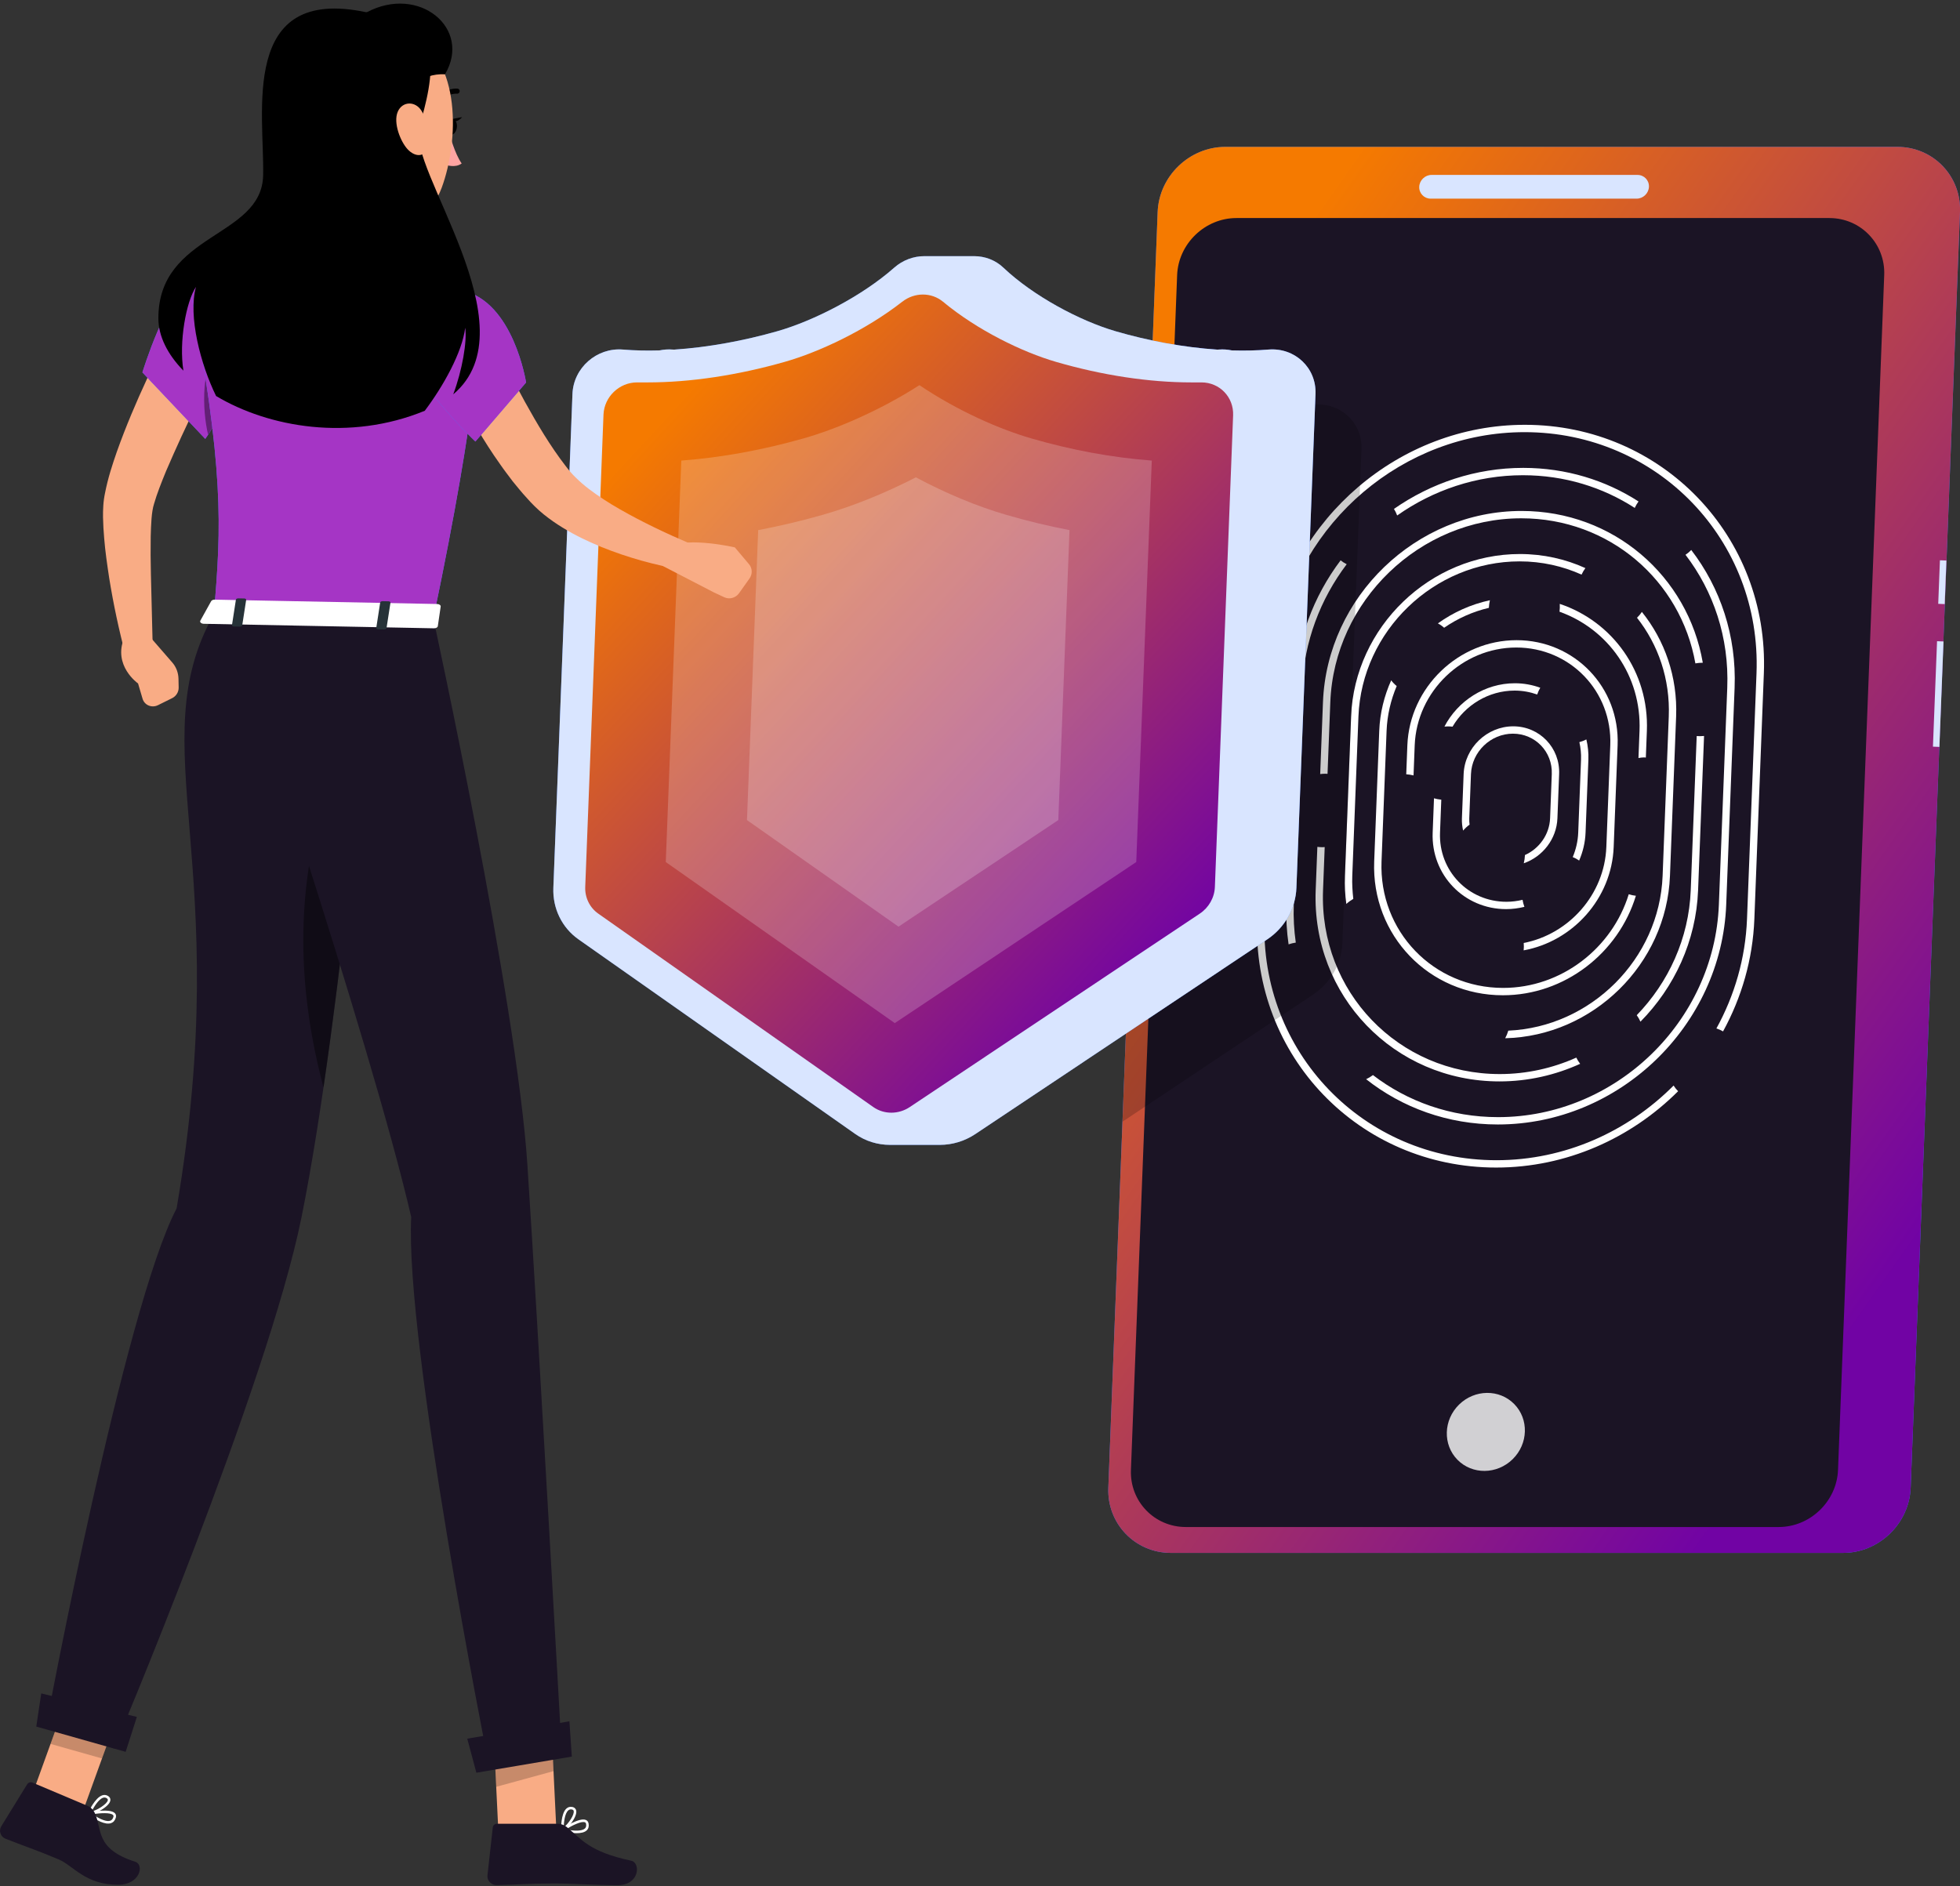 <svg width="320" height="308" viewBox="0 0 320 308" fill="none" xmlns="http://www.w3.org/2000/svg">
<rect x="0" y="0" width="320" height="308" fill="#333333" stroke="none"/>
<path d="M300.911 253.575H191.163C185.322 253.575 180.725 248.795 180.952 242.952L189.006 34.609C189.232 28.766 194.197 23.986 200.039 23.986H309.786C315.628 23.986 320.224 28.766 319.998 34.609L311.944 242.952C311.717 248.794 306.753 253.575 300.911 253.575Z" fill="#407BFF"/>
<path d="M300.911 253.575H191.163C185.322 253.575 180.725 248.795 180.952 242.952L189.006 34.609C189.232 28.766 194.197 23.986 200.039 23.986H309.786C315.628 23.986 320.224 28.766 319.998 34.609L311.944 242.952C311.717 248.794 306.753 253.575 300.911 253.575Z" fill="url(#paint0_linear_1270_1457)"/>
<path d="M290.409 249.349H193.598C188.475 249.349 184.444 245.157 184.642 240.033L192.185 44.921C192.384 39.798 196.737 35.605 201.86 35.605H298.672C303.795 35.605 307.826 39.797 307.628 44.921L300.085 240.033C299.886 245.157 295.532 249.349 290.409 249.349Z" fill="#1B1425"/>
<path opacity="0.8" d="M246.962 238.277C249.522 235.766 249.638 231.733 247.222 229.271C244.806 226.808 240.772 226.847 238.212 229.359C235.652 231.87 235.535 235.903 237.952 238.366C240.368 240.828 244.402 240.789 246.962 238.277Z" fill="white"/>
<path d="M316.253 104.703L315.582 121.922L316.637 121.963L317.308 104.745L316.253 104.703Z" fill="#D9E5FF"/>
<path d="M316.723 91.488L316.445 98.602L317.501 98.643L317.778 91.53L316.723 91.488Z" fill="#D9E5FF"/>
<path d="M244.319 189.453C222.602 189.453 205.618 171.785 206.457 150.068L207.756 116.478C207.733 116.478 207.712 116.481 207.689 116.481C207.289 116.481 206.916 116.441 206.56 116.38L205.257 150.067C204.392 172.445 221.895 190.652 244.273 190.652C255.743 190.652 266.294 185.862 273.979 178.184C273.694 177.906 273.45 177.594 273.239 177.261C265.774 184.765 255.496 189.453 244.319 189.453Z" fill="white"/>
<path d="M248.961 69.367C228.421 69.367 210.816 84.708 207.39 104.53C207.636 104.504 207.889 104.487 208.152 104.487C208.307 104.487 208.454 104.5 208.602 104.509C212.002 85.359 229.045 70.567 248.915 70.567C270.631 70.567 287.616 88.234 286.777 109.952L285.226 150.069C284.977 156.501 283.183 162.572 280.23 167.939C280.623 168.062 280.985 168.223 281.314 168.418C284.336 162.903 286.171 156.671 286.426 150.07L287.976 109.953C288.842 87.573 271.339 69.367 248.961 69.367Z" fill="white"/>
<path d="M248.643 77.6C255.424 77.6 261.676 79.562 266.896 82.939C267.069 82.569 267.272 82.214 267.515 81.884C262.126 78.415 255.679 76.401 248.69 76.401C240.921 76.401 233.63 78.89 227.585 83.101C227.796 83.437 227.97 83.796 228.107 84.173C233.975 80.043 241.075 77.6 248.643 77.6Z" fill="white"/>
<path d="M211.557 153.919C211.271 151.906 211.149 149.836 211.232 147.72L212.601 112.3C212.891 104.782 215.572 97.82 219.871 92.132C219.505 91.954 219.175 91.74 218.878 91.494C214.457 97.369 211.701 104.549 211.402 112.301L210.033 147.721C209.947 149.935 210.076 152.101 210.381 154.206C210.758 154.073 211.153 153.977 211.557 153.919Z" fill="white"/>
<path d="M276.122 89.806C275.843 90.099 275.53 90.362 275.185 90.592C279.739 96.541 282.32 104.09 282.002 112.3L280.633 147.72C279.893 166.853 263.725 182.419 244.59 182.419C236.838 182.419 229.77 179.863 224.153 175.55C223.799 175.818 223.43 176.046 223.042 176.225C228.91 180.857 236.355 183.618 244.543 183.618C264.338 183.618 281.066 167.514 281.831 147.719L283.201 112.299C283.531 103.79 280.85 95.966 276.122 89.806Z" fill="white"/>
<path d="M216.741 126.362L217.194 114.65C217.835 98.099 231.82 84.634 248.372 84.634C262.754 84.634 274.407 94.802 276.797 108.326C277.172 108.26 277.564 108.219 277.982 108.219C277.991 108.219 277.998 108.22 278.007 108.22C275.581 94.082 263.427 83.435 248.419 83.435C231.206 83.435 216.662 97.438 215.995 114.651L215.541 126.399C215.809 126.366 216.084 126.345 216.371 126.345C216.498 126.344 216.617 126.356 216.741 126.362Z" fill="white"/>
<path d="M257.356 172.698C253.51 174.419 249.28 175.386 244.863 175.386C228.311 175.386 215.366 161.921 216.006 145.37L216.278 138.321C216.154 138.328 216.034 138.34 215.906 138.34C215.618 138.34 215.346 138.318 215.08 138.286L214.806 145.369C214.141 162.582 227.603 176.585 244.816 176.585C249.476 176.585 253.937 175.551 257.984 173.712C257.737 173.399 257.53 173.059 257.356 172.698Z" fill="white"/>
<path d="M277.517 120.213C277.344 120.213 277.179 120.201 277.013 120.188L276.039 145.369C275.735 153.242 272.406 160.412 267.223 165.772C267.463 166.102 267.666 166.456 267.828 166.832C273.356 161.233 276.918 153.678 277.239 145.369L278.213 120.178C277.988 120.201 277.756 120.213 277.517 120.213Z" fill="white"/>
<path d="M258.839 92.766C255.599 91.294 251.984 90.468 248.146 90.468C233.515 90.468 221.153 102.371 220.588 117.001L219.581 143.021C219.521 144.585 219.605 146.115 219.809 147.606C220.154 147.29 220.536 147.013 220.945 146.778C220.809 145.548 220.73 144.3 220.78 143.021L221.786 117.001C222.327 103.032 234.131 91.668 248.099 91.668C251.728 91.668 255.143 92.449 258.213 93.829C258.387 93.455 258.593 93.098 258.839 92.766Z" fill="white"/>
<path d="M268.062 99.92C267.832 100.264 267.567 100.585 267.266 100.874C270.724 105.258 272.689 110.878 272.453 117L271.447 143.02C270.922 156.613 259.725 167.707 246.252 168.297C246.127 168.724 245.958 169.14 245.745 169.536C260.086 169.185 272.089 157.429 272.647 143.02L273.653 117C273.903 110.499 271.78 104.539 268.062 99.92Z" fill="white"/>
<path d="M243.079 99.256C243.098 98.838 243.157 98.422 243.25 98.013C240.155 98.682 237.272 99.986 234.756 101.795C235.135 101.994 235.474 102.233 235.776 102.507C237.967 100.995 240.437 99.876 243.079 99.256Z" fill="white"/>
<path d="M265.919 146.021C263.212 154.817 254.939 161.318 245.407 161.318C234.02 161.318 225.116 152.056 225.556 140.669L226.381 119.35C226.48 116.767 227.073 114.304 228.031 112.024C227.686 111.751 227.39 111.435 227.133 111.092C225.989 113.642 225.294 116.428 225.182 119.35L224.358 140.669C223.892 152.716 233.314 162.518 245.362 162.518C255.47 162.518 264.239 155.609 267.083 146.272C266.677 146.227 266.29 146.144 265.919 146.021Z" fill="white"/>
<path d="M267.677 119.35L267.506 123.777C267.817 123.725 268.131 123.678 268.453 123.678C268.54 123.678 268.622 123.701 268.708 123.705L268.877 119.35C269.251 109.687 263.256 101.482 254.654 98.608C254.679 99.032 254.667 99.462 254.614 99.887C262.537 102.716 268.025 110.361 267.677 119.35Z" fill="white"/>
<path d="M247.601 104.535C238.137 104.535 230.139 112.235 229.773 121.699L229.59 126.434C229.993 126.461 230.394 126.522 230.782 126.619L230.972 121.699C231.312 112.896 238.751 105.734 247.554 105.734C256.357 105.734 263.242 112.896 262.902 121.699L262.259 138.319C261.959 146.068 256.158 152.54 248.77 153.98C248.804 154.385 248.803 154.79 248.759 155.187C256.795 153.715 263.133 146.718 263.458 138.319L264.1 121.699C264.469 112.235 257.066 104.535 247.601 104.535Z" fill="white"/>
<path d="M236.395 118.615C236.657 118.615 236.907 118.631 237.15 118.658C239.202 115.152 243.015 112.768 247.284 112.768C248.585 112.768 249.82 113 250.968 113.407C251.101 113.023 251.268 112.652 251.471 112.3C250.183 111.836 248.795 111.569 247.33 111.569C242.388 111.569 238.007 114.465 235.826 118.643C236.012 118.627 236.199 118.615 236.395 118.615Z" fill="white"/>
<path d="M257.668 135.97C257.613 137.374 257.292 138.713 256.773 139.954C257.156 140.107 257.505 140.296 257.82 140.521C258.43 139.109 258.805 137.577 258.867 135.97L259.328 124.049C259.372 122.903 259.247 121.798 258.998 120.744C258.646 120.927 258.266 121.075 257.857 121.186C258.062 122.102 258.167 123.058 258.128 124.049L257.668 135.97Z" fill="white"/>
<path d="M248.579 146.934C247.73 147.135 246.852 147.253 245.951 147.253C239.73 147.253 234.865 142.192 235.105 135.97L235.313 130.58C234.888 130.543 234.492 130.464 234.122 130.354L233.904 135.97C233.638 142.853 239.021 148.452 245.903 148.452C246.926 148.452 247.921 148.314 248.882 148.081C248.746 147.712 248.645 147.326 248.579 146.934Z" fill="white"/>
<path d="M247.058 118.602C242.759 118.602 239.126 122.1 238.96 126.399L238.681 133.62C238.654 134.316 238.729 134.988 238.875 135.631C239.181 135.267 239.532 134.938 239.929 134.657C239.888 134.318 239.866 133.973 239.88 133.62L240.158 126.399C240.299 122.761 243.374 119.802 247.011 119.802C250.649 119.802 253.494 122.762 253.353 126.399L253.075 133.62C252.972 136.284 251.292 138.579 248.972 139.62C248.954 140.072 248.886 140.524 248.779 140.966C251.851 139.896 254.142 137.011 254.273 133.62L254.552 126.399C254.72 122.1 251.357 118.602 247.058 118.602Z" fill="white"/>
<path d="M267.204 32.437H233.573C232.507 32.437 231.669 31.566 231.711 30.5C231.752 29.435 232.658 28.564 233.722 28.564H267.353C268.419 28.564 269.257 29.436 269.215 30.5C269.174 31.566 268.269 32.437 267.204 32.437Z" fill="#D9E5FF"/>
<path opacity="0.2" d="M214.594 66.079C212.655 66.238 210.646 66.28 208.62 66.216C207.928 66.068 207.212 66.016 206.471 66.079C206.397 66.079 206.323 66.079 206.248 66.089C200.675 65.709 194.949 64.632 189.642 63.09C189.088 62.932 188.515 62.741 187.93 62.541L183.267 183.159L214.399 162.39C217.251 160.489 219.03 157.341 219.161 153.981L222.278 73.336C222.445 69.037 218.886 65.721 214.594 66.079Z" fill="black"/>
<path d="M207.095 57.079C205.155 57.239 203.152 57.279 201.119 57.218C200.435 57.074 199.717 57.018 198.974 57.079C198.9 57.085 198.823 57.085 198.75 57.091C193.178 56.717 187.452 55.638 182.144 54.092C176.309 52.394 168.718 48.351 163.814 43.703C162.497 42.454 160.785 41.831 159.049 41.829V41.828H150.929V41.829C149.185 41.826 147.415 42.452 145.994 43.707C140.739 48.353 132.85 52.394 126.886 54.092C121.459 55.638 115.649 56.717 110.049 57.091C109.975 57.085 109.899 57.085 109.826 57.079C109.088 57.018 108.365 57.074 107.67 57.218C105.631 57.279 103.632 57.239 101.705 57.079C97.439 56.726 93.627 60.045 93.462 64.339L90.344 144.985C90.214 148.346 91.751 151.491 94.451 153.39L139.633 185.168C141.322 186.356 143.309 186.95 145.319 186.95H153.44C155.45 186.95 157.483 186.356 159.263 185.168L206.903 153.39C209.749 151.491 211.529 148.346 211.659 144.985L214.777 64.339C214.943 60.045 211.389 56.725 207.095 57.079Z" fill="#407BFF"/>
<path opacity="0.8" d="M207.095 57.079C205.155 57.239 203.152 57.279 201.119 57.218C200.435 57.074 199.717 57.018 198.974 57.079C198.9 57.085 198.823 57.085 198.75 57.091C193.178 56.717 187.452 55.638 182.144 54.092C176.309 52.394 168.718 48.351 163.814 43.703C162.497 42.454 160.785 41.831 159.049 41.829V41.828H150.929V41.829C149.185 41.826 147.415 42.452 145.994 43.707C140.739 48.353 132.85 52.394 126.886 54.092C121.459 55.638 115.649 56.717 110.049 57.091C109.975 57.085 109.899 57.085 109.826 57.079C109.088 57.018 108.365 57.074 107.67 57.218C105.631 57.279 103.632 57.239 101.705 57.079C97.439 56.726 93.627 60.045 93.462 64.339L90.344 144.985C90.214 148.346 91.751 151.491 94.451 153.39L139.633 185.168C141.322 186.356 143.309 186.95 145.319 186.95H153.44C155.45 186.95 157.483 186.356 159.263 185.168L206.903 153.39C209.749 151.491 211.529 148.346 211.659 144.985L214.777 64.339C214.943 60.045 211.389 56.725 207.095 57.079Z" fill="white"/>
<path d="M95.548 144.833L98.529 67.717C98.642 64.803 101.096 62.441 104.01 62.443L105.73 62.444C112.674 62.444 120.42 61.283 128.131 59.085C133.723 57.492 141.32 53.941 147.293 49.278C149.312 47.702 152.071 47.701 153.969 49.276C159.588 53.939 166.918 57.491 172.393 59.085C179.934 61.282 187.591 62.444 194.535 62.444L196.155 62.443C199.125 62.441 201.439 64.848 201.325 67.817L198.348 144.833C198.281 146.574 197.359 148.203 195.884 149.186L148.54 180.77C146.695 182 144.327 182 142.577 180.77L97.674 149.186C96.276 148.203 95.481 146.574 95.548 144.833Z" fill="url(#paint1_linear_1270_1457)"/>
<path opacity="0.2" d="M108.698 140.765L111.232 75.208C117.692 74.726 124.504 73.492 131.247 71.571C136.399 70.103 143.451 67.161 150.109 62.893C156.443 67.161 163.274 70.103 168.316 71.571C174.91 73.492 181.627 74.727 188.046 75.208L185.511 140.765L146.087 167.064L108.698 140.765Z" fill="white"/>
<path opacity="0.2" d="M121.956 133.914L123.786 86.562C127.296 85.898 130.829 85.062 134.36 84.056C139.233 82.667 144.496 80.535 149.529 77.944C154.366 80.535 159.47 82.667 164.239 84.056C167.692 85.062 171.158 85.9 174.614 86.562L172.784 133.914L146.697 151.316L121.956 133.914Z" fill="white"/>
<path d="M34.981 59.977C33.191 63.7 31.375 67.511 29.631 71.267C28.764 73.151 27.928 75.035 27.124 76.903C26.362 78.755 25.604 80.668 25.146 82.284C24.729 83.58 24.663 85.619 24.606 87.617C24.58 89.633 24.581 91.714 24.638 93.797L24.952 106.429L20.531 107.082C19.418 102.893 18.525 98.703 17.832 94.416C17.509 92.271 17.186 90.115 17.008 87.887C16.914 86.771 16.84 85.643 16.819 84.451C16.813 83.85 16.821 83.243 16.866 82.576C16.885 82.252 16.917 81.902 16.97 81.524C17.012 81.136 17.084 80.871 17.141 80.538C17.636 78.013 18.33 75.923 19.064 73.803C19.802 71.714 20.602 69.68 21.437 67.673C23.119 63.657 24.921 59.784 26.928 55.909L34.981 59.977Z" fill="#F9AC85"/>
<path d="M28.126 108.177L24.444 103.938L20.288 104.148C18.377 108.698 22.538 111.601 22.538 111.601L23.275 114.095C23.587 115.152 24.776 115.65 25.791 115.149L28.099 114.007C28.764 113.679 29.185 112.993 29.169 112.265L29.14 110.835C29.12 109.848 28.762 108.91 28.126 108.177Z" fill="#F9AC85"/>
<path d="M16.429 297.48C15.688 297.167 14.948 296.669 14.442 296.292C14.376 296.243 14.346 296.158 14.366 296.076C14.386 295.994 14.452 295.932 14.535 295.915C14.89 295.846 18.029 295.269 18.772 296.095C18.89 296.225 19.009 296.453 18.91 296.8C18.78 297.26 18.521 297.562 18.143 297.699C17.662 297.873 17.046 297.741 16.429 297.48ZM15.1 296.242C16.37 297.117 17.44 297.511 18.012 297.304C18.256 297.216 18.419 297.017 18.51 296.696C18.56 296.522 18.509 296.437 18.46 296.383C18.07 295.944 16.361 296.049 15.1 296.242Z" fill="white"/>
<path d="M14.483 296.316C14.45 296.303 14.421 296.28 14.399 296.249C14.356 296.189 14.348 296.11 14.378 296.041C14.422 295.94 15.467 293.587 16.685 293.166C17.009 293.054 17.319 293.081 17.602 293.246C18.052 293.506 18.047 293.867 18.004 294.057C17.78 295.058 15.547 296.21 14.588 296.329C14.551 296.335 14.516 296.329 14.483 296.316ZM17.304 293.571C17.148 293.505 16.986 293.503 16.81 293.564C16.084 293.815 15.324 295.063 14.935 295.83C15.97 295.53 17.462 294.586 17.599 293.977C17.622 293.877 17.618 293.745 17.388 293.613C17.361 293.597 17.332 293.583 17.304 293.571Z" fill="white"/>
<path d="M49.508 25.46C50.299 30.71 52.091 42.167 48.27 45.585C48.27 45.585 49.462 50.919 59.191 51.111C69.889 51.321 64.542 45.905 64.542 45.905C58.767 44.398 59.113 40.073 60.312 36.029L49.508 25.46Z" fill="#FF8B7B"/>
<path d="M71.415 16.756C71.353 16.743 71.295 16.715 71.244 16.672C71.069 16.526 71.049 16.263 71.198 16.083C72.698 14.284 74.612 14.462 74.692 14.471C74.92 14.493 75.081 14.701 75.051 14.931C75.022 15.16 74.813 15.327 74.586 15.304C74.522 15.298 73.029 15.174 71.832 16.61C71.726 16.738 71.563 16.789 71.415 16.756Z" fill="black"/>
<path d="M73.405 21.922C73.405 21.922 74.236 25.092 75.376 26.691C74.34 27.478 72.805 26.927 72.805 26.927L73.405 21.922Z" fill="#FFA4A2"/>
<path d="M72.92 20.642C72.835 21.352 73.139 21.963 73.6 22.007C74.061 22.051 74.504 21.511 74.589 20.8C74.674 20.09 74.37 19.48 73.909 19.436C73.448 19.392 73.005 19.932 72.92 20.642Z" fill="black"/>
<path d="M73.701 19.456L75.454 19.125C75.454 19.125 74.424 20.375 73.701 19.456Z" fill="black"/>
<path d="M81.459 300.98L90.797 298.033L89.876 279.017L80.539 281.963L81.459 300.98Z" fill="#F9AC85"/>
<path d="M4.842 294.19L13.246 296.567L20.284 277.104L11.879 274.728L4.842 294.19Z" fill="#F9AC85"/>
<path d="M14.314 294.89L5.311 291.085C4.983 290.946 4.615 291.067 4.425 291.375L0.204 298.225C-0.234 298.936 0.088 299.919 0.85 300.225C4.013 301.496 5.609 301.947 9.568 303.62C12.004 304.649 13.903 307.769 19.269 307.769C22.891 307.769 23.579 304.491 22.09 304.013C15.412 301.87 16.752 298.67 15.434 295.959C15.195 295.471 14.793 295.093 14.314 294.89Z" fill="#1B1425"/>
<path d="M94.122 299.344C93.306 299.344 92.41 299.176 91.782 299.028C91.7 299.009 91.636 298.943 91.619 298.861C91.602 298.779 91.635 298.697 91.703 298.651C91.998 298.451 94.621 296.721 95.663 297.187C95.828 297.261 96.037 297.422 96.098 297.775C96.179 298.242 96.075 298.616 95.788 298.885C95.423 299.228 94.801 299.344 94.122 299.344ZM92.363 298.73C93.909 299.037 95.063 298.984 95.496 298.577C95.68 298.403 95.742 298.16 95.686 297.833C95.655 297.657 95.572 297.598 95.503 297.569C94.954 297.319 93.434 298.07 92.363 298.73Z" fill="white"/>
<path d="M91.831 299.034C91.794 299.034 91.758 299.024 91.724 299.005C91.659 298.968 91.617 298.899 91.614 298.825C91.611 298.716 91.539 296.177 92.47 295.328C92.717 295.102 93.012 295.008 93.346 295.049C93.871 295.112 94.024 295.442 94.068 295.632C94.3 296.626 92.758 298.53 91.932 299.007C91.9 299.025 91.866 299.034 91.831 299.034ZM93.214 295.457C93.043 295.457 92.893 295.518 92.758 295.64C92.202 296.147 92.053 297.573 92.033 298.418C92.849 297.749 93.803 296.319 93.662 295.712C93.639 295.612 93.578 295.495 93.31 295.462C93.277 295.46 93.245 295.457 93.214 295.457Z" fill="white"/>
<path d="M91.051 297.803H81.139C80.778 297.803 80.494 298.054 80.454 298.406L79.583 306.249C79.493 307.062 80.218 307.832 81.049 307.818C84.503 307.758 86.162 307.555 90.522 307.555C93.203 307.555 97.13 307.834 100.834 307.834C104.456 307.834 104.614 304.172 103.061 303.841C96.098 302.353 94.937 300.303 92.543 298.347C92.112 297.993 91.579 297.803 91.051 297.803Z" fill="#1B1425"/>
<path opacity="0.2" d="M89.875 279.022L90.369 289.21L81.008 291.773L80.533 281.971L89.875 279.022Z" fill="black"/>
<path opacity="0.2" d="M11.876 274.733L20.283 277.111L16.652 287.141L8.245 284.764L11.876 274.733Z" fill="black"/>
<path d="M30.969 46.7C27.296 47.562 23.252 60.81 23.252 60.81L33.511 71.667C33.511 71.667 42.231 59.147 40.522 54.62C38.745 49.906 35.311 45.682 30.969 46.7Z" fill="#407BFF"/>
<path d="M30.969 46.7C27.296 47.562 23.252 60.81 23.252 60.81L33.511 71.667C33.511 71.667 42.231 59.147 40.522 54.62C38.745 49.906 35.311 45.682 30.969 46.7Z" fill="#A535C5"/>
<path opacity="0.4" d="M36.699 55.002C38.569 53.276 39.818 53.763 40.658 55.098C41.463 59.004 36.018 67.842 33.976 70.981C33.085 67.286 32.469 58.923 36.699 55.002Z" fill="black"/>
<path d="M77.986 49.741C78.497 53.601 78.178 65.353 70.747 100.987L34.912 100.284C36.17 85.724 36.592 76.74 30.969 46.7C30.969 46.7 38.551 45.215 46.277 44.995C52.32 44.822 57.27 44.728 62.549 45.315C67.736 45.892 73.419 47.026 75.978 47.566C77.05 47.793 77.842 48.651 77.986 49.741Z" fill="#407BFF"/>
<path d="M77.986 49.741C78.497 53.601 78.178 65.353 70.747 100.987L34.912 100.284C36.17 85.724 36.592 76.74 30.969 46.7C30.969 46.7 38.551 45.215 46.277 44.995C52.32 44.822 57.27 44.728 62.549 45.315C67.736 45.892 73.419 47.026 75.978 47.566C77.05 47.793 77.842 48.651 77.986 49.741Z" fill="#A535C5"/>
<path d="M49.496 15.954C48.982 24.723 48.579 28.429 52.418 33.32C58.192 40.677 69.023 39.111 72.134 30.604C74.933 22.947 75.303 9.892 67.24 5.617C59.295 1.404 50.01 7.184 49.496 15.954Z" fill="#F9AC85"/>
<path d="M61.285 100.801C61.285 100.801 56.085 164.738 49.234 198.732C43.702 226.19 18.618 285.518 18.618 285.518L7.69 280.9C7.69 280.9 20.284 213.698 28.833 197.324C38.444 140.966 22.901 121.746 34.913 100.283L61.285 100.801Z" fill="#1B1425"/>
<path opacity="0.4" d="M51.539 135.793C47.62 152.453 50.155 167.59 52.818 177.574C54.382 166.873 55.807 155.337 57.011 144.541C55.353 141.435 53.272 138.498 51.539 135.793Z" fill="black"/>
<path d="M70.749 100.988C70.749 100.988 84.351 163.457 86.103 190.166C87.925 217.948 91.581 283.797 91.581 283.797L79.576 287.017C79.576 287.017 66.082 219.156 67.138 198.733C60.457 169.753 37.041 100.365 37.041 100.365L70.749 100.988Z" fill="#1B1425"/>
<path d="M93.36 286.835L77.776 289.47L76.287 283.91L92.965 281.075L93.36 286.835Z" fill="#1B1425"/>
<path d="M20.517 286.062L5.921 281.934L6.735 276.52L22.343 280.357L20.517 286.062Z" fill="#1B1425"/>
<path d="M34.471 98.173L32.71 101.346C32.573 101.592 32.857 101.851 33.271 101.86L70.852 102.597C71.175 102.604 71.45 102.451 71.48 102.249L71.947 99.051C71.98 98.829 71.708 98.636 71.355 98.629L35.067 97.917C34.8 97.91 34.559 98.014 34.471 98.173Z" fill="white"/>
<path d="M39.161 102.322L38.19 102.303C37.996 102.299 37.853 102.197 37.873 102.075L38.516 97.921C38.535 97.799 38.708 97.703 38.902 97.707L39.873 97.726C40.067 97.73 40.21 97.833 40.191 97.954L39.548 102.109C39.529 102.229 39.355 102.326 39.161 102.322Z" fill="#263238"/>
<path d="M62.72 102.784L61.748 102.765C61.554 102.761 61.412 102.659 61.43 102.537L62.073 98.383C62.092 98.261 62.265 98.164 62.459 98.168L63.431 98.187C63.624 98.191 63.767 98.294 63.749 98.415L63.106 102.57C63.087 102.692 62.913 102.788 62.72 102.784Z" fill="#263238"/>
<path d="M79.948 54.294C81.708 58.022 83.659 61.895 85.674 65.567C87.706 69.24 89.862 72.868 92.279 75.998C92.583 76.397 92.89 76.796 93.141 77.08C93.416 77.395 93.707 77.713 94.036 78.02C94.674 78.647 95.382 79.268 96.156 79.854C97.702 81.024 99.41 82.141 101.208 83.16C104.786 85.209 108.701 87.076 112.565 88.726L111.394 93.038C106.852 92.263 102.536 91.065 98.222 89.333C96.083 88.444 93.945 87.451 91.868 86.164C90.826 85.531 89.795 84.816 88.786 84.005C88.283 83.603 87.789 83.155 87.303 82.685C86.789 82.188 86.397 81.744 86.001 81.303C85.175 80.415 84.45 79.499 83.698 78.586C83.003 77.655 82.28 76.729 81.633 75.781C80.286 73.903 79.078 71.971 77.907 70.023C75.577 66.101 73.546 62.17 71.692 57.928L79.948 54.294Z" fill="#F9AC85"/>
<path d="M75.455 47.433C83.855 49.265 85.89 62.458 85.89 62.458L77.615 72.098C77.615 72.098 64.479 59.666 65.129 52.867C65.611 47.818 70.876 46.434 75.455 47.433Z" fill="#407BFF"/>
<path d="M75.455 47.433C83.855 49.265 85.89 62.458 85.89 62.458L77.615 72.098C77.615 72.098 64.479 59.666 65.129 52.867C65.611 47.818 70.876 46.434 75.455 47.433Z" fill="#A535C5"/>
<path d="M122.298 92.142L119.974 89.384C119.974 89.384 112.461 87.632 109.138 89.263L108.109 92.364L116.509 96.713L118.255 97.53C119.094 97.923 120.117 97.637 120.671 96.856L122.362 94.472C122.873 93.751 122.848 92.794 122.298 92.142Z" fill="#F9AC85"/>
<path d="M73.998 64.392C75.466 60.483 76.28 55.73 75.952 53.522C75.456 57.526 72.413 63.008 69.349 67.076C57.074 72.114 43.88 69.801 35.281 64.666C32.767 59.564 30.676 51.599 31.996 46.846C30.38 49.264 29.186 55.867 29.946 60.525C27.369 57.884 25.869 54.927 25.858 52.011C25.816 38.014 42.728 38.869 42.961 28.654C43.193 18.438 39.032 -2.451 59.863 2.012C73.511 1.367 70.659 13.399 68.43 20.72C66.371 27.482 87.013 53.417 73.998 64.392Z" fill="black"/>
<path d="M59.864 2.013C68.4 -2.538 77.087 4.622 72.654 12.131C68.711 11.954 65.526 14.462 68.607 19.459C59.45 13.689 53.85 2.517 59.864 2.013Z" fill="black"/>
<path d="M68.84 18.129C69.965 20.013 70.105 22.055 69.947 23.419C69.677 25.771 67.841 25.773 66.543 24.367C65.375 23.102 64.178 20.062 64.93 18.267C65.67 16.5 67.833 16.445 68.84 18.129Z" fill="#F9AC85"/>
<defs>
<linearGradient id="paint0_linear_1270_1457" x1="195.258" y1="61.976" x2="340.033" y2="164.253" gradientUnits="userSpaceOnUse">
<stop stop-color="#F57A00"/>
<stop offset="1" stop-color="#7103A4"/>
</linearGradient>
<linearGradient id="paint1_linear_1270_1457" x1="106.433" y1="70.202" x2="195.533" y2="152.489" gradientUnits="userSpaceOnUse">
<stop stop-color="#F57A00"/>
<stop offset="1" stop-color="#7103A4"/>
</linearGradient>
</defs>
</svg>
